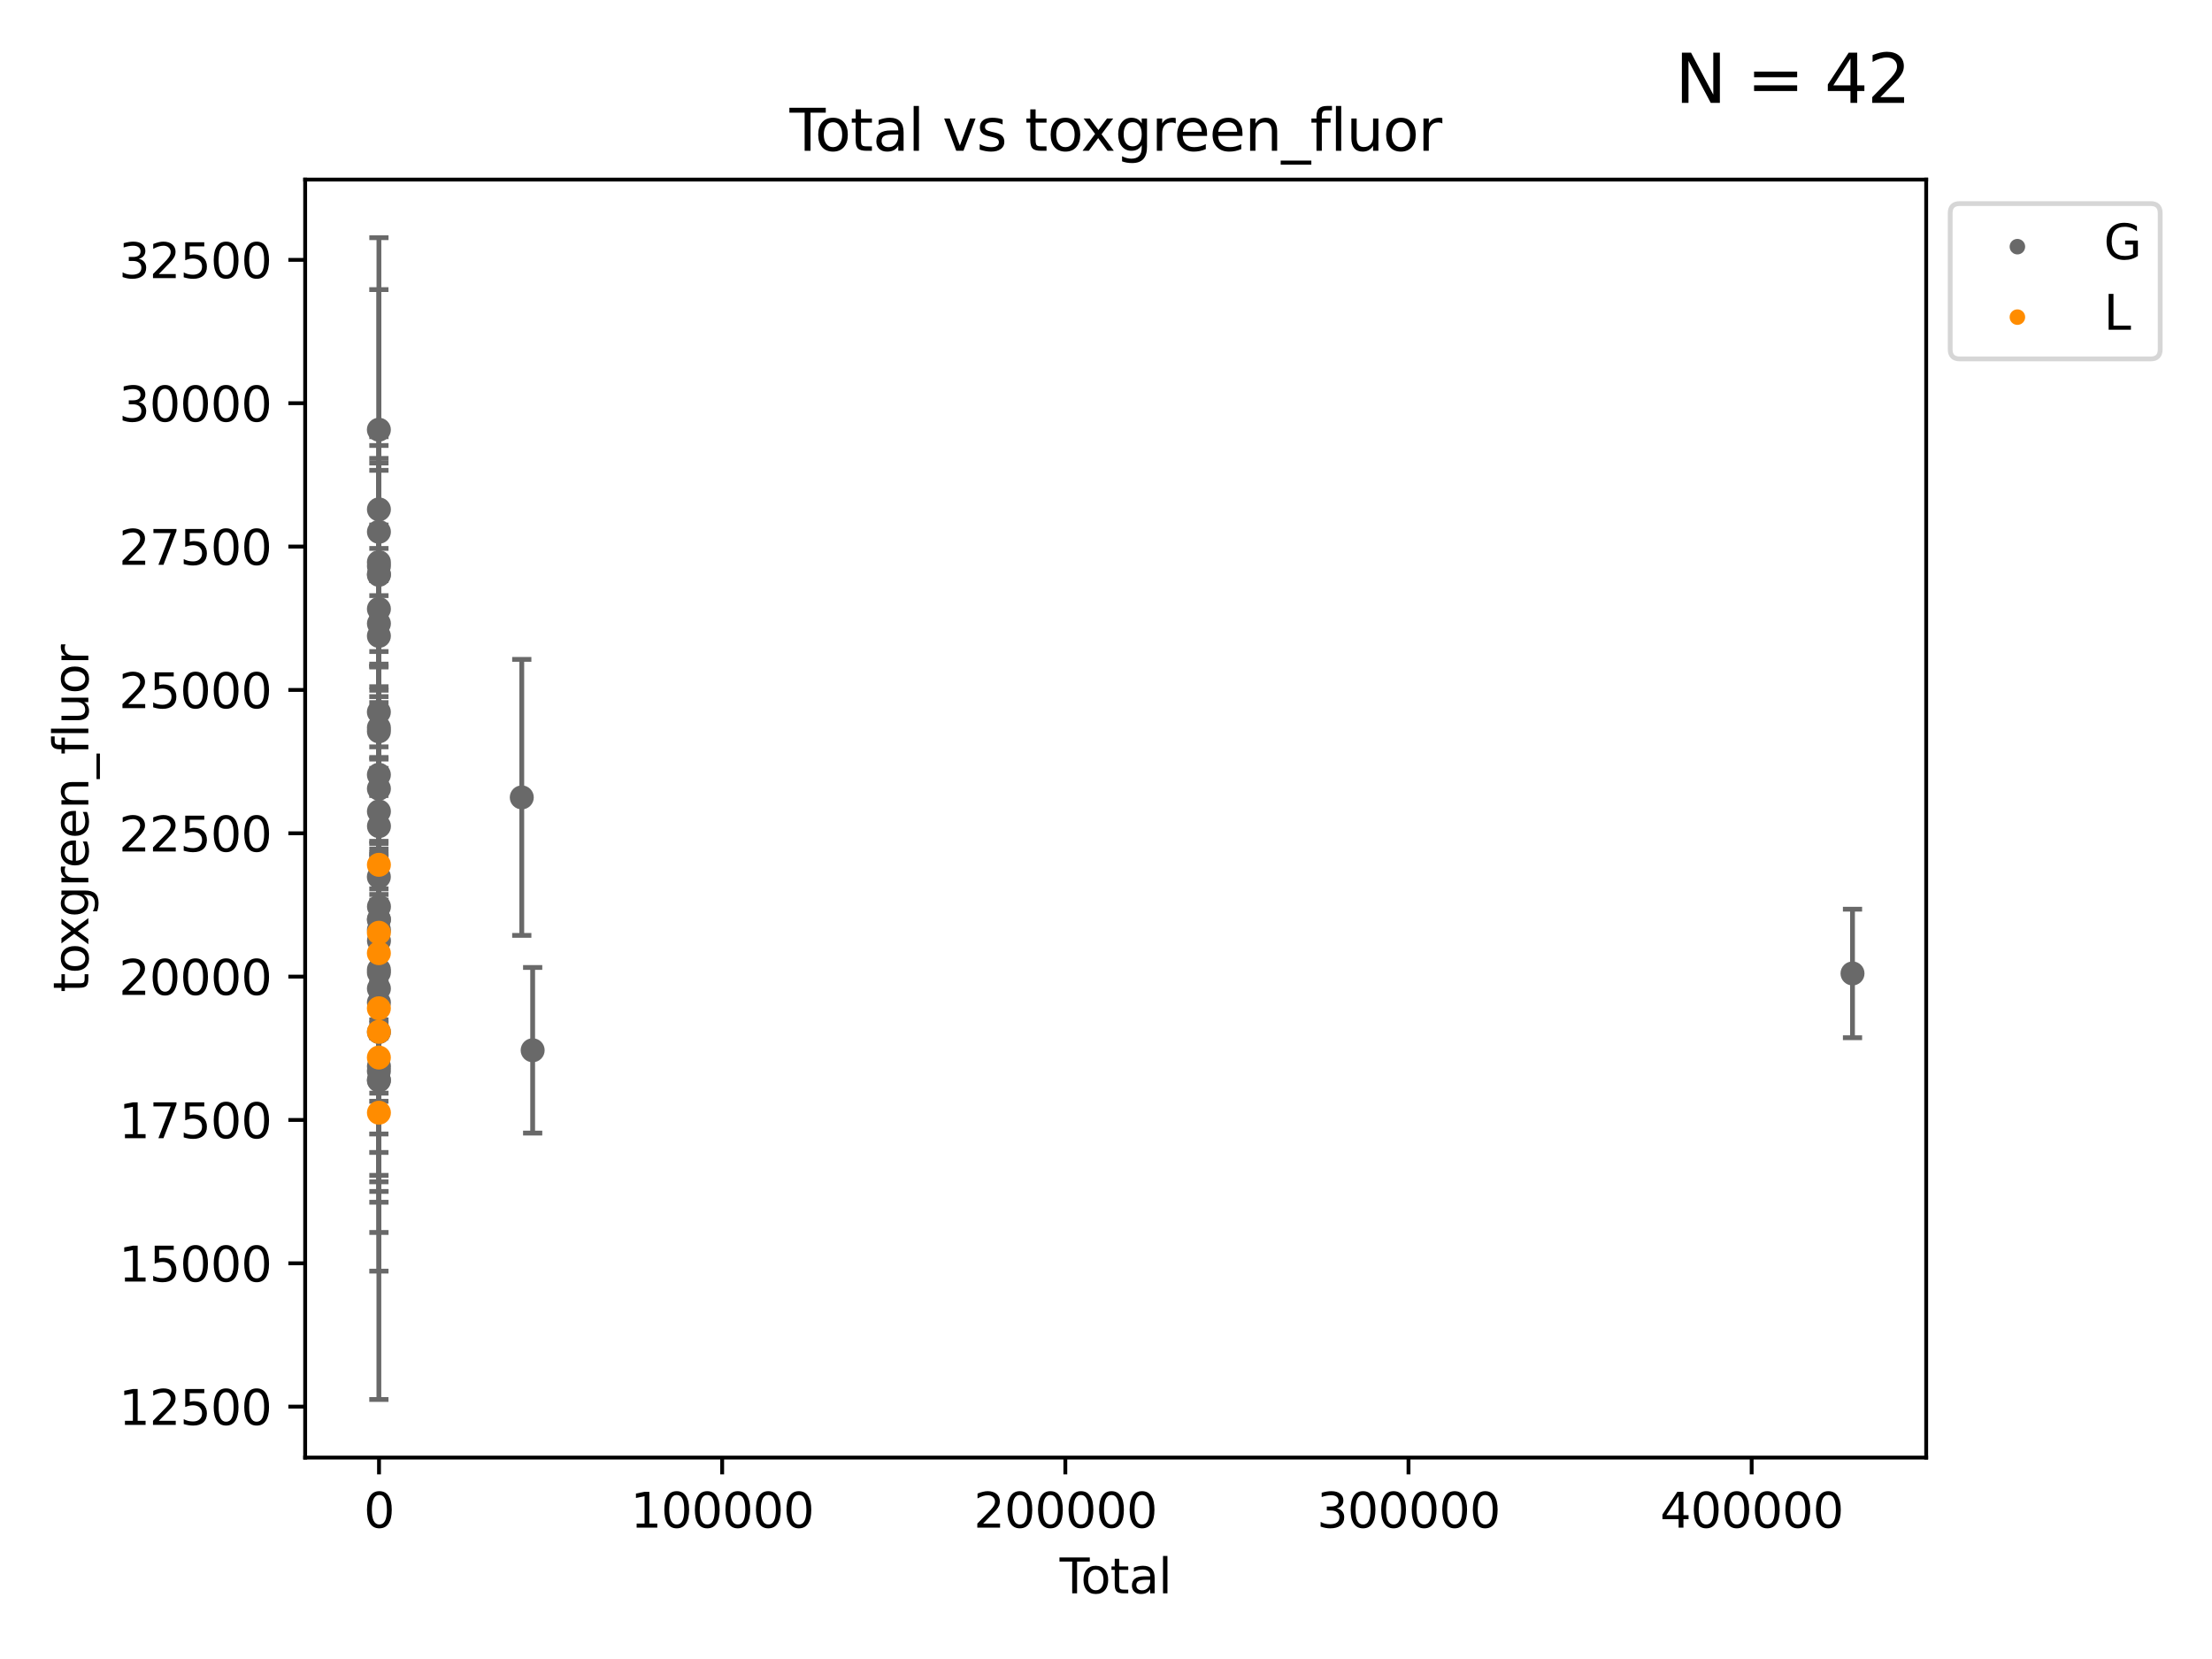 <?xml version="1.0" encoding="utf-8" standalone="no"?>
<!DOCTYPE svg PUBLIC "-//W3C//DTD SVG 1.1//EN"
  "http://www.w3.org/Graphics/SVG/1.1/DTD/svg11.dtd">
<svg xmlns:xlink="http://www.w3.org/1999/xlink" width="460.8pt" height="345.6pt" viewBox="0 0 460.8 345.6" xmlns="http://www.w3.org/2000/svg" version="1.1">
 <defs>
  <style type="text/css">*{stroke-linejoin: round; stroke-linecap: butt}</style>
 </defs>
 <g id="figure_1">
  <g id="patch_1">
   <path d="M 0 345.6 
L 460.8 345.6 
L 460.8 0 
L 0 0 
z
" style="fill: #ffffff"/>
  </g>
  <g id="axes_1">
   <g id="patch_2">
    <path d="M 63.571 303.64 
L 401.26 303.64 
L 401.26 37.411 
L 63.571 37.411 
z
" style="fill: #ffffff"/>
   </g>
   <g id="PathCollection_1">
    <defs>
     <path id="mf7515cbf03" d="M 0 1.118 
C 0.297 1.118 0.581 1 0.791 0.791 
C 1 0.581 1.118 0.297 1.118 0 
C 1.118 -0.297 1 -0.581 0.791 -0.791 
C 0.581 -1 0.297 -1.118 0 -1.118 
C -0.297 -1.118 -0.581 -1 -0.791 -0.791 
C -1 -0.581 -1.118 -0.297 -1.118 0 
C -1.118 0.297 -1 0.581 -0.791 0.791 
C -0.581 1 -0.297 1.118 0 1.118 
z
" style="stroke: #696969"/>
    </defs>
    <g clip-path="url(#pa5ea1a8444)">
     <use xlink:href="#mf7515cbf03" x="78.921" y="182.662" style="fill: #696969; stroke: #696969"/>
     <use xlink:href="#mf7515cbf03" x="78.925" y="148.326" style="fill: #696969; stroke: #696969"/>
     <use xlink:href="#mf7515cbf03" x="78.925" y="89.518" style="fill: #696969; stroke: #696969"/>
     <use xlink:href="#mf7515cbf03" x="78.926" y="223.125" style="fill: #696969; stroke: #696969"/>
     <use xlink:href="#mf7515cbf03" x="78.929" y="161.395" style="fill: #696969; stroke: #696969"/>
     <use xlink:href="#mf7515cbf03" x="78.93" y="132.476" style="fill: #696969; stroke: #696969"/>
     <use xlink:href="#mf7515cbf03" x="78.93" y="202.608" style="fill: #696969; stroke: #696969"/>
     <use xlink:href="#mf7515cbf03" x="78.931" y="224.985" style="fill: #696969; stroke: #696969"/>
     <use xlink:href="#mf7515cbf03" x="78.931" y="152.355" style="fill: #696969; stroke: #696969"/>
     <use xlink:href="#mf7515cbf03" x="78.931" y="151.591" style="fill: #696969; stroke: #696969"/>
     <use xlink:href="#mf7515cbf03" x="78.931" y="201.996" style="fill: #696969; stroke: #696969"/>
     <use xlink:href="#mf7515cbf03" x="78.932" y="119.753" style="fill: #696969; stroke: #696969"/>
     <use xlink:href="#mf7515cbf03" x="78.933" y="126.853" style="fill: #696969; stroke: #696969"/>
     <use xlink:href="#mf7515cbf03" x="78.933" y="208.839" style="fill: #696969; stroke: #696969"/>
     <use xlink:href="#mf7515cbf03" x="78.933" y="164.292" style="fill: #696969; stroke: #696969"/>
     <use xlink:href="#mf7515cbf03" x="78.933" y="117.11" style="fill: #696969; stroke: #696969"/>
     <use xlink:href="#mf7515cbf03" x="78.933" y="205.936" style="fill: #696969; stroke: #696969"/>
     <use xlink:href="#mf7515cbf03" x="78.934" y="106.113" style="fill: #696969; stroke: #696969"/>
     <use xlink:href="#mf7515cbf03" x="78.934" y="191.542" style="fill: #696969; stroke: #696969"/>
     <use xlink:href="#mf7515cbf03" x="78.935" y="193.681" style="fill: #696969; stroke: #696969"/>
     <use xlink:href="#mf7515cbf03" x="78.935" y="191.545" style="fill: #696969; stroke: #696969"/>
     <use xlink:href="#mf7515cbf03" x="78.935" y="169.033" style="fill: #696969; stroke: #696969"/>
     <use xlink:href="#mf7515cbf03" x="78.936" y="110.785" style="fill: #696969; stroke: #696969"/>
     <use xlink:href="#mf7515cbf03" x="78.936" y="117.921" style="fill: #696969; stroke: #696969"/>
     <use xlink:href="#mf7515cbf03" x="78.937" y="129.901" style="fill: #696969; stroke: #696969"/>
     <use xlink:href="#mf7515cbf03" x="78.938" y="225.073" style="fill: #696969; stroke: #696969"/>
     <use xlink:href="#mf7515cbf03" x="78.939" y="214.992" style="fill: #696969; stroke: #696969"/>
     <use xlink:href="#mf7515cbf03" x="78.939" y="222.137" style="fill: #696969; stroke: #696969"/>
     <use xlink:href="#mf7515cbf03" x="78.94" y="119.618" style="fill: #696969; stroke: #696969"/>
     <use xlink:href="#mf7515cbf03" x="78.945" y="172.104" style="fill: #696969; stroke: #696969"/>
     <use xlink:href="#mf7515cbf03" x="78.945" y="195.99" style="fill: #696969; stroke: #696969"/>
     <use xlink:href="#mf7515cbf03" x="78.946" y="188.868" style="fill: #696969; stroke: #696969"/>
     <use xlink:href="#mf7515cbf03" x="108.696" y="166.113" style="fill: #696969; stroke: #696969"/>
     <use xlink:href="#mf7515cbf03" x="110.962" y="218.79" style="fill: #696969; stroke: #696969"/>
     <use xlink:href="#mf7515cbf03" x="385.911" y="202.787" style="fill: #696969; stroke: #696969"/>
    </g>
   </g>
   <g id="PathCollection_2">
    <defs>
     <path id="m586059dc2f" d="M 0 1.118 
C 0.297 1.118 0.581 1 0.791 0.791 
C 1 0.581 1.118 0.297 1.118 0 
C 1.118 -0.297 1 -0.581 0.791 -0.791 
C 0.581 -1 0.297 -1.118 0 -1.118 
C -0.297 -1.118 -0.581 -1 -0.791 -0.791 
C -1 -0.581 -1.118 -0.297 -1.118 0 
C -1.118 0.297 -1 0.581 -0.791 0.791 
C -0.581 1 -0.297 1.118 0 1.118 
z
" style="stroke: #ff8c00"/>
    </defs>
    <g clip-path="url(#pa5ea1a8444)">
     <use xlink:href="#m586059dc2f" x="78.923" y="210.042" style="fill: #ff8c00; stroke: #ff8c00"/>
     <use xlink:href="#m586059dc2f" x="78.925" y="220.306" style="fill: #ff8c00; stroke: #ff8c00"/>
     <use xlink:href="#m586059dc2f" x="78.925" y="198.564" style="fill: #ff8c00; stroke: #ff8c00"/>
     <use xlink:href="#m586059dc2f" x="78.925" y="194.308" style="fill: #ff8c00; stroke: #ff8c00"/>
     <use xlink:href="#m586059dc2f" x="78.928" y="214.945" style="fill: #ff8c00; stroke: #ff8c00"/>
     <use xlink:href="#m586059dc2f" x="78.933" y="180.157" style="fill: #ff8c00; stroke: #ff8c00"/>
     <use xlink:href="#m586059dc2f" x="78.936" y="231.798" style="fill: #ff8c00; stroke: #ff8c00"/>
    </g>
   </g>
   <g id="matplotlib.axis_1">
    <g id="xtick_1">
     <g id="line2d_1">
      <defs>
       <path id="m859b29e02f" d="M 0 0 
L 0 3.5 
" style="stroke: #000000; stroke-width: 0.8"/>
      </defs>
      <g>
       <use xlink:href="#m859b29e02f" x="78.955" y="303.64" style="stroke: #000000; stroke-width: 0.8"/>
      </g>
     </g>
     <g id="text_1">
      <!-- 0 -->
      <g transform="translate(75.774 318.238)scale(0.1 -0.1)">
       <defs>
        <path id="DejaVuSans-30" d="M 2034 4250 
Q 1547 4250 1301 3770 
Q 1056 3291 1056 2328 
Q 1056 1369 1301 889 
Q 1547 409 2034 409 
Q 2525 409 2770 889 
Q 3016 1369 3016 2328 
Q 3016 3291 2770 3770 
Q 2525 4250 2034 4250 
z
M 2034 4750 
Q 2819 4750 3233 4129 
Q 3647 3509 3647 2328 
Q 3647 1150 3233 529 
Q 2819 -91 2034 -91 
Q 1250 -91 836 529 
Q 422 1150 422 2328 
Q 422 3509 836 4129 
Q 1250 4750 2034 4750 
z
" transform="scale(0.016)"/>
       </defs>
       <use xlink:href="#DejaVuSans-30"/>
      </g>
     </g>
    </g>
    <g id="xtick_2">
     <g id="line2d_2">
      <g>
       <use xlink:href="#m859b29e02f" x="150.442" y="303.64" style="stroke: #000000; stroke-width: 0.8"/>
      </g>
     </g>
     <g id="text_2">
      <!-- 100000 -->
      <g transform="translate(131.355 318.238)scale(0.1 -0.1)">
       <defs>
        <path id="DejaVuSans-31" d="M 794 531 
L 1825 531 
L 1825 4091 
L 703 3866 
L 703 4441 
L 1819 4666 
L 2450 4666 
L 2450 531 
L 3481 531 
L 3481 0 
L 794 0 
L 794 531 
z
" transform="scale(0.016)"/>
       </defs>
       <use xlink:href="#DejaVuSans-31"/>
       <use xlink:href="#DejaVuSans-30" x="63.623"/>
       <use xlink:href="#DejaVuSans-30" x="127.246"/>
       <use xlink:href="#DejaVuSans-30" x="190.869"/>
       <use xlink:href="#DejaVuSans-30" x="254.492"/>
       <use xlink:href="#DejaVuSans-30" x="318.115"/>
      </g>
     </g>
    </g>
    <g id="xtick_3">
     <g id="line2d_3">
      <g>
       <use xlink:href="#m859b29e02f" x="221.929" y="303.64" style="stroke: #000000; stroke-width: 0.8"/>
      </g>
     </g>
     <g id="text_3">
      <!-- 200000 -->
      <g transform="translate(202.842 318.238)scale(0.1 -0.1)">
       <defs>
        <path id="DejaVuSans-32" d="M 1228 531 
L 3431 531 
L 3431 0 
L 469 0 
L 469 531 
Q 828 903 1448 1529 
Q 2069 2156 2228 2338 
Q 2531 2678 2651 2914 
Q 2772 3150 2772 3378 
Q 2772 3750 2511 3984 
Q 2250 4219 1831 4219 
Q 1534 4219 1204 4116 
Q 875 4013 500 3803 
L 500 4441 
Q 881 4594 1212 4672 
Q 1544 4750 1819 4750 
Q 2544 4750 2975 4387 
Q 3406 4025 3406 3419 
Q 3406 3131 3298 2873 
Q 3191 2616 2906 2266 
Q 2828 2175 2409 1742 
Q 1991 1309 1228 531 
z
" transform="scale(0.016)"/>
       </defs>
       <use xlink:href="#DejaVuSans-32"/>
       <use xlink:href="#DejaVuSans-30" x="63.623"/>
       <use xlink:href="#DejaVuSans-30" x="127.246"/>
       <use xlink:href="#DejaVuSans-30" x="190.869"/>
       <use xlink:href="#DejaVuSans-30" x="254.492"/>
       <use xlink:href="#DejaVuSans-30" x="318.115"/>
      </g>
     </g>
    </g>
    <g id="xtick_4">
     <g id="line2d_4">
      <g>
       <use xlink:href="#m859b29e02f" x="293.416" y="303.64" style="stroke: #000000; stroke-width: 0.8"/>
      </g>
     </g>
     <g id="text_4">
      <!-- 300000 -->
      <g transform="translate(274.329 318.238)scale(0.1 -0.1)">
       <defs>
        <path id="DejaVuSans-33" d="M 2597 2516 
Q 3050 2419 3304 2112 
Q 3559 1806 3559 1356 
Q 3559 666 3084 287 
Q 2609 -91 1734 -91 
Q 1441 -91 1130 -33 
Q 819 25 488 141 
L 488 750 
Q 750 597 1062 519 
Q 1375 441 1716 441 
Q 2309 441 2620 675 
Q 2931 909 2931 1356 
Q 2931 1769 2642 2001 
Q 2353 2234 1838 2234 
L 1294 2234 
L 1294 2753 
L 1863 2753 
Q 2328 2753 2575 2939 
Q 2822 3125 2822 3475 
Q 2822 3834 2567 4026 
Q 2313 4219 1838 4219 
Q 1578 4219 1281 4162 
Q 984 4106 628 3988 
L 628 4550 
Q 988 4650 1302 4700 
Q 1616 4750 1894 4750 
Q 2613 4750 3031 4423 
Q 3450 4097 3450 3541 
Q 3450 3153 3228 2886 
Q 3006 2619 2597 2516 
z
" transform="scale(0.016)"/>
       </defs>
       <use xlink:href="#DejaVuSans-33"/>
       <use xlink:href="#DejaVuSans-30" x="63.623"/>
       <use xlink:href="#DejaVuSans-30" x="127.246"/>
       <use xlink:href="#DejaVuSans-30" x="190.869"/>
       <use xlink:href="#DejaVuSans-30" x="254.492"/>
       <use xlink:href="#DejaVuSans-30" x="318.115"/>
      </g>
     </g>
    </g>
    <g id="xtick_5">
     <g id="line2d_5">
      <g>
       <use xlink:href="#m859b29e02f" x="364.903" y="303.64" style="stroke: #000000; stroke-width: 0.8"/>
      </g>
     </g>
     <g id="text_5">
      <!-- 400000 -->
      <g transform="translate(345.816 318.238)scale(0.1 -0.1)">
       <defs>
        <path id="DejaVuSans-34" d="M 2419 4116 
L 825 1625 
L 2419 1625 
L 2419 4116 
z
M 2253 4666 
L 3047 4666 
L 3047 1625 
L 3713 1625 
L 3713 1100 
L 3047 1100 
L 3047 0 
L 2419 0 
L 2419 1100 
L 313 1100 
L 313 1709 
L 2253 4666 
z
" transform="scale(0.016)"/>
       </defs>
       <use xlink:href="#DejaVuSans-34"/>
       <use xlink:href="#DejaVuSans-30" x="63.623"/>
       <use xlink:href="#DejaVuSans-30" x="127.246"/>
       <use xlink:href="#DejaVuSans-30" x="190.869"/>
       <use xlink:href="#DejaVuSans-30" x="254.492"/>
       <use xlink:href="#DejaVuSans-30" x="318.115"/>
      </g>
     </g>
    </g>
    <g id="text_6">
     <!-- Total -->
     <g transform="translate(220.739 331.917)scale(0.1 -0.1)">
      <defs>
       <path id="DejaVuSans-54" d="M -19 4666 
L 3928 4666 
L 3928 4134 
L 2272 4134 
L 2272 0 
L 1638 0 
L 1638 4134 
L -19 4134 
L -19 4666 
z
" transform="scale(0.016)"/>
       <path id="DejaVuSans-6f" d="M 1959 3097 
Q 1497 3097 1228 2736 
Q 959 2375 959 1747 
Q 959 1119 1226 758 
Q 1494 397 1959 397 
Q 2419 397 2687 759 
Q 2956 1122 2956 1747 
Q 2956 2369 2687 2733 
Q 2419 3097 1959 3097 
z
M 1959 3584 
Q 2709 3584 3137 3096 
Q 3566 2609 3566 1747 
Q 3566 888 3137 398 
Q 2709 -91 1959 -91 
Q 1206 -91 779 398 
Q 353 888 353 1747 
Q 353 2609 779 3096 
Q 1206 3584 1959 3584 
z
" transform="scale(0.016)"/>
       <path id="DejaVuSans-74" d="M 1172 4494 
L 1172 3500 
L 2356 3500 
L 2356 3053 
L 1172 3053 
L 1172 1153 
Q 1172 725 1289 603 
Q 1406 481 1766 481 
L 2356 481 
L 2356 0 
L 1766 0 
Q 1100 0 847 248 
Q 594 497 594 1153 
L 594 3053 
L 172 3053 
L 172 3500 
L 594 3500 
L 594 4494 
L 1172 4494 
z
" transform="scale(0.016)"/>
       <path id="DejaVuSans-61" d="M 2194 1759 
Q 1497 1759 1228 1600 
Q 959 1441 959 1056 
Q 959 750 1161 570 
Q 1363 391 1709 391 
Q 2188 391 2477 730 
Q 2766 1069 2766 1631 
L 2766 1759 
L 2194 1759 
z
M 3341 1997 
L 3341 0 
L 2766 0 
L 2766 531 
Q 2569 213 2275 61 
Q 1981 -91 1556 -91 
Q 1019 -91 701 211 
Q 384 513 384 1019 
Q 384 1609 779 1909 
Q 1175 2209 1959 2209 
L 2766 2209 
L 2766 2266 
Q 2766 2663 2505 2880 
Q 2244 3097 1772 3097 
Q 1472 3097 1187 3025 
Q 903 2953 641 2809 
L 641 3341 
Q 956 3463 1253 3523 
Q 1550 3584 1831 3584 
Q 2591 3584 2966 3190 
Q 3341 2797 3341 1997 
z
" transform="scale(0.016)"/>
       <path id="DejaVuSans-6c" d="M 603 4863 
L 1178 4863 
L 1178 0 
L 603 0 
L 603 4863 
z
" transform="scale(0.016)"/>
      </defs>
      <use xlink:href="#DejaVuSans-54"/>
      <use xlink:href="#DejaVuSans-6f" x="44.084"/>
      <use xlink:href="#DejaVuSans-74" x="105.266"/>
      <use xlink:href="#DejaVuSans-61" x="144.475"/>
      <use xlink:href="#DejaVuSans-6c" x="205.754"/>
     </g>
    </g>
   </g>
   <g id="matplotlib.axis_2">
    <g id="ytick_1">
     <g id="line2d_6">
      <defs>
       <path id="m22af337159" d="M 0 0 
L -3.5 0 
" style="stroke: #000000; stroke-width: 0.8"/>
      </defs>
      <g>
       <use xlink:href="#m22af337159" x="63.571" y="293.03" style="stroke: #000000; stroke-width: 0.8"/>
      </g>
     </g>
     <g id="text_7">
      <!-- 12500 -->
      <g transform="translate(24.759 296.829)scale(0.1 -0.1)">
       <defs>
        <path id="DejaVuSans-35" d="M 691 4666 
L 3169 4666 
L 3169 4134 
L 1269 4134 
L 1269 2991 
Q 1406 3038 1543 3061 
Q 1681 3084 1819 3084 
Q 2600 3084 3056 2656 
Q 3513 2228 3513 1497 
Q 3513 744 3044 326 
Q 2575 -91 1722 -91 
Q 1428 -91 1123 -41 
Q 819 9 494 109 
L 494 744 
Q 775 591 1075 516 
Q 1375 441 1709 441 
Q 2250 441 2565 725 
Q 2881 1009 2881 1497 
Q 2881 1984 2565 2268 
Q 2250 2553 1709 2553 
Q 1456 2553 1204 2497 
Q 953 2441 691 2322 
L 691 4666 
z
" transform="scale(0.016)"/>
       </defs>
       <use xlink:href="#DejaVuSans-31"/>
       <use xlink:href="#DejaVuSans-32" x="63.623"/>
       <use xlink:href="#DejaVuSans-35" x="127.246"/>
       <use xlink:href="#DejaVuSans-30" x="190.869"/>
       <use xlink:href="#DejaVuSans-30" x="254.492"/>
      </g>
     </g>
    </g>
    <g id="ytick_2">
     <g id="line2d_7">
      <g>
       <use xlink:href="#m22af337159" x="63.571" y="263.168" style="stroke: #000000; stroke-width: 0.8"/>
      </g>
     </g>
     <g id="text_8">
      <!-- 15000 -->
      <g transform="translate(24.759 266.968)scale(0.1 -0.1)">
       <use xlink:href="#DejaVuSans-31"/>
       <use xlink:href="#DejaVuSans-35" x="63.623"/>
       <use xlink:href="#DejaVuSans-30" x="127.246"/>
       <use xlink:href="#DejaVuSans-30" x="190.869"/>
       <use xlink:href="#DejaVuSans-30" x="254.492"/>
      </g>
     </g>
    </g>
    <g id="ytick_3">
     <g id="line2d_8">
      <g>
       <use xlink:href="#m22af337159" x="63.571" y="233.307" style="stroke: #000000; stroke-width: 0.8"/>
      </g>
     </g>
     <g id="text_9">
      <!-- 17500 -->
      <g transform="translate(24.759 237.106)scale(0.1 -0.1)">
       <defs>
        <path id="DejaVuSans-37" d="M 525 4666 
L 3525 4666 
L 3525 4397 
L 1831 0 
L 1172 0 
L 2766 4134 
L 525 4134 
L 525 4666 
z
" transform="scale(0.016)"/>
       </defs>
       <use xlink:href="#DejaVuSans-31"/>
       <use xlink:href="#DejaVuSans-37" x="63.623"/>
       <use xlink:href="#DejaVuSans-35" x="127.246"/>
       <use xlink:href="#DejaVuSans-30" x="190.869"/>
       <use xlink:href="#DejaVuSans-30" x="254.492"/>
      </g>
     </g>
    </g>
    <g id="ytick_4">
     <g id="line2d_9">
      <g>
       <use xlink:href="#m22af337159" x="63.571" y="203.445" style="stroke: #000000; stroke-width: 0.8"/>
      </g>
     </g>
     <g id="text_10">
      <!-- 20000 -->
      <g transform="translate(24.759 207.245)scale(0.1 -0.1)">
       <use xlink:href="#DejaVuSans-32"/>
       <use xlink:href="#DejaVuSans-30" x="63.623"/>
       <use xlink:href="#DejaVuSans-30" x="127.246"/>
       <use xlink:href="#DejaVuSans-30" x="190.869"/>
       <use xlink:href="#DejaVuSans-30" x="254.492"/>
      </g>
     </g>
    </g>
    <g id="ytick_5">
     <g id="line2d_10">
      <g>
       <use xlink:href="#m22af337159" x="63.571" y="173.584" style="stroke: #000000; stroke-width: 0.8"/>
      </g>
     </g>
     <g id="text_11">
      <!-- 22500 -->
      <g transform="translate(24.759 177.383)scale(0.1 -0.1)">
       <use xlink:href="#DejaVuSans-32"/>
       <use xlink:href="#DejaVuSans-32" x="63.623"/>
       <use xlink:href="#DejaVuSans-35" x="127.246"/>
       <use xlink:href="#DejaVuSans-30" x="190.869"/>
       <use xlink:href="#DejaVuSans-30" x="254.492"/>
      </g>
     </g>
    </g>
    <g id="ytick_6">
     <g id="line2d_11">
      <g>
       <use xlink:href="#m22af337159" x="63.571" y="143.722" style="stroke: #000000; stroke-width: 0.8"/>
      </g>
     </g>
     <g id="text_12">
      <!-- 25000 -->
      <g transform="translate(24.759 147.521)scale(0.1 -0.1)">
       <use xlink:href="#DejaVuSans-32"/>
       <use xlink:href="#DejaVuSans-35" x="63.623"/>
       <use xlink:href="#DejaVuSans-30" x="127.246"/>
       <use xlink:href="#DejaVuSans-30" x="190.869"/>
       <use xlink:href="#DejaVuSans-30" x="254.492"/>
      </g>
     </g>
    </g>
    <g id="ytick_7">
     <g id="line2d_12">
      <g>
       <use xlink:href="#m22af337159" x="63.571" y="113.861" style="stroke: #000000; stroke-width: 0.8"/>
      </g>
     </g>
     <g id="text_13">
      <!-- 27500 -->
      <g transform="translate(24.759 117.66)scale(0.1 -0.1)">
       <use xlink:href="#DejaVuSans-32"/>
       <use xlink:href="#DejaVuSans-37" x="63.623"/>
       <use xlink:href="#DejaVuSans-35" x="127.246"/>
       <use xlink:href="#DejaVuSans-30" x="190.869"/>
       <use xlink:href="#DejaVuSans-30" x="254.492"/>
      </g>
     </g>
    </g>
    <g id="ytick_8">
     <g id="line2d_13">
      <g>
       <use xlink:href="#m22af337159" x="63.571" y="83.999" style="stroke: #000000; stroke-width: 0.8"/>
      </g>
     </g>
     <g id="text_14">
      <!-- 30000 -->
      <g transform="translate(24.759 87.798)scale(0.1 -0.1)">
       <use xlink:href="#DejaVuSans-33"/>
       <use xlink:href="#DejaVuSans-30" x="63.623"/>
       <use xlink:href="#DejaVuSans-30" x="127.246"/>
       <use xlink:href="#DejaVuSans-30" x="190.869"/>
       <use xlink:href="#DejaVuSans-30" x="254.492"/>
      </g>
     </g>
    </g>
    <g id="ytick_9">
     <g id="line2d_14">
      <g>
       <use xlink:href="#m22af337159" x="63.571" y="54.137" style="stroke: #000000; stroke-width: 0.8"/>
      </g>
     </g>
     <g id="text_15">
      <!-- 32500 -->
      <g transform="translate(24.759 57.937)scale(0.1 -0.1)">
       <use xlink:href="#DejaVuSans-33"/>
       <use xlink:href="#DejaVuSans-32" x="63.623"/>
       <use xlink:href="#DejaVuSans-35" x="127.246"/>
       <use xlink:href="#DejaVuSans-30" x="190.869"/>
       <use xlink:href="#DejaVuSans-30" x="254.492"/>
      </g>
     </g>
    </g>
    <g id="text_16">
     <!-- toxgreen_fluor -->
     <g transform="translate(18.401 206.72)rotate(-90)scale(0.1 -0.1)">
      <defs>
       <path id="DejaVuSans-78" d="M 3513 3500 
L 2247 1797 
L 3578 0 
L 2900 0 
L 1881 1375 
L 863 0 
L 184 0 
L 1544 1831 
L 300 3500 
L 978 3500 
L 1906 2253 
L 2834 3500 
L 3513 3500 
z
" transform="scale(0.016)"/>
       <path id="DejaVuSans-67" d="M 2906 1791 
Q 2906 2416 2648 2759 
Q 2391 3103 1925 3103 
Q 1463 3103 1205 2759 
Q 947 2416 947 1791 
Q 947 1169 1205 825 
Q 1463 481 1925 481 
Q 2391 481 2648 825 
Q 2906 1169 2906 1791 
z
M 3481 434 
Q 3481 -459 3084 -895 
Q 2688 -1331 1869 -1331 
Q 1566 -1331 1297 -1286 
Q 1028 -1241 775 -1147 
L 775 -588 
Q 1028 -725 1275 -790 
Q 1522 -856 1778 -856 
Q 2344 -856 2625 -561 
Q 2906 -266 2906 331 
L 2906 616 
Q 2728 306 2450 153 
Q 2172 0 1784 0 
Q 1141 0 747 490 
Q 353 981 353 1791 
Q 353 2603 747 3093 
Q 1141 3584 1784 3584 
Q 2172 3584 2450 3431 
Q 2728 3278 2906 2969 
L 2906 3500 
L 3481 3500 
L 3481 434 
z
" transform="scale(0.016)"/>
       <path id="DejaVuSans-72" d="M 2631 2963 
Q 2534 3019 2420 3045 
Q 2306 3072 2169 3072 
Q 1681 3072 1420 2755 
Q 1159 2438 1159 1844 
L 1159 0 
L 581 0 
L 581 3500 
L 1159 3500 
L 1159 2956 
Q 1341 3275 1631 3429 
Q 1922 3584 2338 3584 
Q 2397 3584 2469 3576 
Q 2541 3569 2628 3553 
L 2631 2963 
z
" transform="scale(0.016)"/>
       <path id="DejaVuSans-65" d="M 3597 1894 
L 3597 1613 
L 953 1613 
Q 991 1019 1311 708 
Q 1631 397 2203 397 
Q 2534 397 2845 478 
Q 3156 559 3463 722 
L 3463 178 
Q 3153 47 2828 -22 
Q 2503 -91 2169 -91 
Q 1331 -91 842 396 
Q 353 884 353 1716 
Q 353 2575 817 3079 
Q 1281 3584 2069 3584 
Q 2775 3584 3186 3129 
Q 3597 2675 3597 1894 
z
M 3022 2063 
Q 3016 2534 2758 2815 
Q 2500 3097 2075 3097 
Q 1594 3097 1305 2825 
Q 1016 2553 972 2059 
L 3022 2063 
z
" transform="scale(0.016)"/>
       <path id="DejaVuSans-6e" d="M 3513 2113 
L 3513 0 
L 2938 0 
L 2938 2094 
Q 2938 2591 2744 2837 
Q 2550 3084 2163 3084 
Q 1697 3084 1428 2787 
Q 1159 2491 1159 1978 
L 1159 0 
L 581 0 
L 581 3500 
L 1159 3500 
L 1159 2956 
Q 1366 3272 1645 3428 
Q 1925 3584 2291 3584 
Q 2894 3584 3203 3211 
Q 3513 2838 3513 2113 
z
" transform="scale(0.016)"/>
       <path id="DejaVuSans-5f" d="M 3263 -1063 
L 3263 -1509 
L -63 -1509 
L -63 -1063 
L 3263 -1063 
z
" transform="scale(0.016)"/>
       <path id="DejaVuSans-66" d="M 2375 4863 
L 2375 4384 
L 1825 4384 
Q 1516 4384 1395 4259 
Q 1275 4134 1275 3809 
L 1275 3500 
L 2222 3500 
L 2222 3053 
L 1275 3053 
L 1275 0 
L 697 0 
L 697 3053 
L 147 3053 
L 147 3500 
L 697 3500 
L 697 3744 
Q 697 4328 969 4595 
Q 1241 4863 1831 4863 
L 2375 4863 
z
" transform="scale(0.016)"/>
       <path id="DejaVuSans-75" d="M 544 1381 
L 544 3500 
L 1119 3500 
L 1119 1403 
Q 1119 906 1312 657 
Q 1506 409 1894 409 
Q 2359 409 2629 706 
Q 2900 1003 2900 1516 
L 2900 3500 
L 3475 3500 
L 3475 0 
L 2900 0 
L 2900 538 
Q 2691 219 2414 64 
Q 2138 -91 1772 -91 
Q 1169 -91 856 284 
Q 544 659 544 1381 
z
M 1991 3584 
L 1991 3584 
z
" transform="scale(0.016)"/>
      </defs>
      <use xlink:href="#DejaVuSans-74"/>
      <use xlink:href="#DejaVuSans-6f" x="39.209"/>
      <use xlink:href="#DejaVuSans-78" x="97.266"/>
      <use xlink:href="#DejaVuSans-67" x="156.445"/>
      <use xlink:href="#DejaVuSans-72" x="219.922"/>
      <use xlink:href="#DejaVuSans-65" x="258.785"/>
      <use xlink:href="#DejaVuSans-65" x="320.309"/>
      <use xlink:href="#DejaVuSans-6e" x="381.832"/>
      <use xlink:href="#DejaVuSans-5f" x="445.211"/>
      <use xlink:href="#DejaVuSans-66" x="495.211"/>
      <use xlink:href="#DejaVuSans-6c" x="530.416"/>
      <use xlink:href="#DejaVuSans-75" x="558.199"/>
      <use xlink:href="#DejaVuSans-6f" x="621.578"/>
      <use xlink:href="#DejaVuSans-72" x="682.76"/>
     </g>
    </g>
   </g>
   <g id="LineCollection_1">
    <path d="M 78.921 236.231 
L 78.921 129.094 
" clip-path="url(#pa5ea1a8444)" style="fill: none; stroke: #696969"/>
    <path d="M 78.925 175.695 
L 78.925 120.957 
" clip-path="url(#pa5ea1a8444)" style="fill: none; stroke: #696969"/>
    <path d="M 78.925 118.705 
L 78.925 60.331 
" clip-path="url(#pa5ea1a8444)" style="fill: none; stroke: #696969"/>
    <path d="M 78.926 240.08 
L 78.926 206.17 
" clip-path="url(#pa5ea1a8444)" style="fill: none; stroke: #696969"/>
    <path d="M 78.929 177.677 
L 78.929 145.112 
" clip-path="url(#pa5ea1a8444)" style="fill: none; stroke: #696969"/>
    <path d="M 78.93 155.583 
L 78.93 109.368 
" clip-path="url(#pa5ea1a8444)" style="fill: none; stroke: #696969"/>
    <path d="M 78.93 212.467 
L 78.93 192.748 
" clip-path="url(#pa5ea1a8444)" style="fill: none; stroke: #696969"/>
    <path d="M 78.931 264.803 
L 78.931 185.167 
" clip-path="url(#pa5ea1a8444)" style="fill: none; stroke: #696969"/>
    <path d="M 78.931 175.259 
L 78.931 129.452 
" clip-path="url(#pa5ea1a8444)" style="fill: none; stroke: #696969"/>
    <path d="M 78.931 164.236 
L 78.931 138.947 
" clip-path="url(#pa5ea1a8444)" style="fill: none; stroke: #696969"/>
    <path d="M 78.931 246.194 
L 78.931 157.798 
" clip-path="url(#pa5ea1a8444)" style="fill: none; stroke: #696969"/>
    <path d="M 78.932 143.049 
L 78.932 96.456 
" clip-path="url(#pa5ea1a8444)" style="fill: none; stroke: #696969"/>
    <path d="M 78.933 162.731 
L 78.933 90.974 
" clip-path="url(#pa5ea1a8444)" style="fill: none; stroke: #696969"/>
    <path d="M 78.933 225.114 
L 78.933 192.564 
" clip-path="url(#pa5ea1a8444)" style="fill: none; stroke: #696969"/>
    <path d="M 78.933 182.228 
L 78.933 146.356 
" clip-path="url(#pa5ea1a8444)" style="fill: none; stroke: #696969"/>
    <path d="M 78.933 138.729 
L 78.933 95.492 
" clip-path="url(#pa5ea1a8444)" style="fill: none; stroke: #696969"/>
    <path d="M 78.933 206.752 
L 78.933 205.121 
" clip-path="url(#pa5ea1a8444)" style="fill: none; stroke: #696969"/>
    <path d="M 78.934 114.247 
L 78.934 97.979 
" clip-path="url(#pa5ea1a8444)" style="fill: none; stroke: #696969"/>
    <path d="M 78.934 204.574 
L 78.934 178.51 
" clip-path="url(#pa5ea1a8444)" style="fill: none; stroke: #696969"/>
    <path d="M 78.935 210.509 
L 78.935 176.853 
" clip-path="url(#pa5ea1a8444)" style="fill: none; stroke: #696969"/>
    <path d="M 78.935 214.701 
L 78.935 168.389 
" clip-path="url(#pa5ea1a8444)" style="fill: none; stroke: #696969"/>
    <path d="M 78.935 177.995 
L 78.935 160.07 
" clip-path="url(#pa5ea1a8444)" style="fill: none; stroke: #696969"/>
    <path d="M 78.936 128.765 
L 78.936 92.805 
" clip-path="url(#pa5ea1a8444)" style="fill: none; stroke: #696969"/>
    <path d="M 78.936 186.33 
L 78.936 49.513 
" clip-path="url(#pa5ea1a8444)" style="fill: none; stroke: #696969"/>
    <path d="M 78.937 135.726 
L 78.937 124.075 
" clip-path="url(#pa5ea1a8444)" style="fill: none; stroke: #696969"/>
    <path d="M 78.938 244.851 
L 78.938 205.295 
" clip-path="url(#pa5ea1a8444)" style="fill: none; stroke: #696969"/>
    <path d="M 78.939 227.72 
L 78.939 202.264 
" clip-path="url(#pa5ea1a8444)" style="fill: none; stroke: #696969"/>
    <path d="M 78.939 256.746 
L 78.939 187.527 
" clip-path="url(#pa5ea1a8444)" style="fill: none; stroke: #696969"/>
    <path d="M 78.94 132.698 
L 78.94 106.538 
" clip-path="url(#pa5ea1a8444)" style="fill: none; stroke: #696969"/>
    <path d="M 78.945 183.137 
L 78.945 161.072 
" clip-path="url(#pa5ea1a8444)" style="fill: none; stroke: #696969"/>
    <path d="M 78.945 248.196 
L 78.945 143.785 
" clip-path="url(#pa5ea1a8444)" style="fill: none; stroke: #696969"/>
    <path d="M 78.946 204.762 
L 78.946 172.974 
" clip-path="url(#pa5ea1a8444)" style="fill: none; stroke: #696969"/>
    <path d="M 108.696 194.861 
L 108.696 137.365 
" clip-path="url(#pa5ea1a8444)" style="fill: none; stroke: #696969"/>
    <path d="M 110.962 236.042 
L 110.962 201.538 
" clip-path="url(#pa5ea1a8444)" style="fill: none; stroke: #696969"/>
    <path d="M 385.911 216.175 
L 385.911 189.398 
" clip-path="url(#pa5ea1a8444)" style="fill: none; stroke: #696969"/>
   </g>
   <g id="line2d_15">
    <defs>
     <path id="m75dc0939bf" d="M 2 0 
L -2 -0 
" style="stroke: #696969"/>
    </defs>
    <g clip-path="url(#pa5ea1a8444)">
     <use xlink:href="#m75dc0939bf" x="78.921" y="236.231" style="fill: #696969; stroke: #696969"/>
     <use xlink:href="#m75dc0939bf" x="78.925" y="175.695" style="fill: #696969; stroke: #696969"/>
     <use xlink:href="#m75dc0939bf" x="78.925" y="118.705" style="fill: #696969; stroke: #696969"/>
     <use xlink:href="#m75dc0939bf" x="78.926" y="240.08" style="fill: #696969; stroke: #696969"/>
     <use xlink:href="#m75dc0939bf" x="78.929" y="177.677" style="fill: #696969; stroke: #696969"/>
     <use xlink:href="#m75dc0939bf" x="78.93" y="155.583" style="fill: #696969; stroke: #696969"/>
     <use xlink:href="#m75dc0939bf" x="78.93" y="212.467" style="fill: #696969; stroke: #696969"/>
     <use xlink:href="#m75dc0939bf" x="78.931" y="264.803" style="fill: #696969; stroke: #696969"/>
     <use xlink:href="#m75dc0939bf" x="78.931" y="175.259" style="fill: #696969; stroke: #696969"/>
     <use xlink:href="#m75dc0939bf" x="78.931" y="164.236" style="fill: #696969; stroke: #696969"/>
     <use xlink:href="#m75dc0939bf" x="78.931" y="246.194" style="fill: #696969; stroke: #696969"/>
     <use xlink:href="#m75dc0939bf" x="78.932" y="143.049" style="fill: #696969; stroke: #696969"/>
     <use xlink:href="#m75dc0939bf" x="78.933" y="162.731" style="fill: #696969; stroke: #696969"/>
     <use xlink:href="#m75dc0939bf" x="78.933" y="225.114" style="fill: #696969; stroke: #696969"/>
     <use xlink:href="#m75dc0939bf" x="78.933" y="182.228" style="fill: #696969; stroke: #696969"/>
     <use xlink:href="#m75dc0939bf" x="78.933" y="138.729" style="fill: #696969; stroke: #696969"/>
     <use xlink:href="#m75dc0939bf" x="78.933" y="206.752" style="fill: #696969; stroke: #696969"/>
     <use xlink:href="#m75dc0939bf" x="78.934" y="114.247" style="fill: #696969; stroke: #696969"/>
     <use xlink:href="#m75dc0939bf" x="78.934" y="204.574" style="fill: #696969; stroke: #696969"/>
     <use xlink:href="#m75dc0939bf" x="78.935" y="210.509" style="fill: #696969; stroke: #696969"/>
     <use xlink:href="#m75dc0939bf" x="78.935" y="214.701" style="fill: #696969; stroke: #696969"/>
     <use xlink:href="#m75dc0939bf" x="78.935" y="177.995" style="fill: #696969; stroke: #696969"/>
     <use xlink:href="#m75dc0939bf" x="78.936" y="128.765" style="fill: #696969; stroke: #696969"/>
     <use xlink:href="#m75dc0939bf" x="78.936" y="186.33" style="fill: #696969; stroke: #696969"/>
     <use xlink:href="#m75dc0939bf" x="78.937" y="135.726" style="fill: #696969; stroke: #696969"/>
     <use xlink:href="#m75dc0939bf" x="78.938" y="244.851" style="fill: #696969; stroke: #696969"/>
     <use xlink:href="#m75dc0939bf" x="78.939" y="227.72" style="fill: #696969; stroke: #696969"/>
     <use xlink:href="#m75dc0939bf" x="78.939" y="256.746" style="fill: #696969; stroke: #696969"/>
     <use xlink:href="#m75dc0939bf" x="78.94" y="132.698" style="fill: #696969; stroke: #696969"/>
     <use xlink:href="#m75dc0939bf" x="78.945" y="183.137" style="fill: #696969; stroke: #696969"/>
     <use xlink:href="#m75dc0939bf" x="78.945" y="248.196" style="fill: #696969; stroke: #696969"/>
     <use xlink:href="#m75dc0939bf" x="78.946" y="204.762" style="fill: #696969; stroke: #696969"/>
     <use xlink:href="#m75dc0939bf" x="108.696" y="194.861" style="fill: #696969; stroke: #696969"/>
     <use xlink:href="#m75dc0939bf" x="110.962" y="236.042" style="fill: #696969; stroke: #696969"/>
     <use xlink:href="#m75dc0939bf" x="385.911" y="216.175" style="fill: #696969; stroke: #696969"/>
    </g>
   </g>
   <g id="line2d_16">
    <g clip-path="url(#pa5ea1a8444)">
     <use xlink:href="#m75dc0939bf" x="78.921" y="129.094" style="fill: #696969; stroke: #696969"/>
     <use xlink:href="#m75dc0939bf" x="78.925" y="120.957" style="fill: #696969; stroke: #696969"/>
     <use xlink:href="#m75dc0939bf" x="78.925" y="60.331" style="fill: #696969; stroke: #696969"/>
     <use xlink:href="#m75dc0939bf" x="78.926" y="206.17" style="fill: #696969; stroke: #696969"/>
     <use xlink:href="#m75dc0939bf" x="78.929" y="145.112" style="fill: #696969; stroke: #696969"/>
     <use xlink:href="#m75dc0939bf" x="78.93" y="109.368" style="fill: #696969; stroke: #696969"/>
     <use xlink:href="#m75dc0939bf" x="78.93" y="192.748" style="fill: #696969; stroke: #696969"/>
     <use xlink:href="#m75dc0939bf" x="78.931" y="185.167" style="fill: #696969; stroke: #696969"/>
     <use xlink:href="#m75dc0939bf" x="78.931" y="129.452" style="fill: #696969; stroke: #696969"/>
     <use xlink:href="#m75dc0939bf" x="78.931" y="138.947" style="fill: #696969; stroke: #696969"/>
     <use xlink:href="#m75dc0939bf" x="78.931" y="157.798" style="fill: #696969; stroke: #696969"/>
     <use xlink:href="#m75dc0939bf" x="78.932" y="96.456" style="fill: #696969; stroke: #696969"/>
     <use xlink:href="#m75dc0939bf" x="78.933" y="90.974" style="fill: #696969; stroke: #696969"/>
     <use xlink:href="#m75dc0939bf" x="78.933" y="192.564" style="fill: #696969; stroke: #696969"/>
     <use xlink:href="#m75dc0939bf" x="78.933" y="146.356" style="fill: #696969; stroke: #696969"/>
     <use xlink:href="#m75dc0939bf" x="78.933" y="95.492" style="fill: #696969; stroke: #696969"/>
     <use xlink:href="#m75dc0939bf" x="78.933" y="205.121" style="fill: #696969; stroke: #696969"/>
     <use xlink:href="#m75dc0939bf" x="78.934" y="97.979" style="fill: #696969; stroke: #696969"/>
     <use xlink:href="#m75dc0939bf" x="78.934" y="178.51" style="fill: #696969; stroke: #696969"/>
     <use xlink:href="#m75dc0939bf" x="78.935" y="176.853" style="fill: #696969; stroke: #696969"/>
     <use xlink:href="#m75dc0939bf" x="78.935" y="168.389" style="fill: #696969; stroke: #696969"/>
     <use xlink:href="#m75dc0939bf" x="78.935" y="160.07" style="fill: #696969; stroke: #696969"/>
     <use xlink:href="#m75dc0939bf" x="78.936" y="92.805" style="fill: #696969; stroke: #696969"/>
     <use xlink:href="#m75dc0939bf" x="78.936" y="49.513" style="fill: #696969; stroke: #696969"/>
     <use xlink:href="#m75dc0939bf" x="78.937" y="124.075" style="fill: #696969; stroke: #696969"/>
     <use xlink:href="#m75dc0939bf" x="78.938" y="205.295" style="fill: #696969; stroke: #696969"/>
     <use xlink:href="#m75dc0939bf" x="78.939" y="202.264" style="fill: #696969; stroke: #696969"/>
     <use xlink:href="#m75dc0939bf" x="78.939" y="187.527" style="fill: #696969; stroke: #696969"/>
     <use xlink:href="#m75dc0939bf" x="78.94" y="106.538" style="fill: #696969; stroke: #696969"/>
     <use xlink:href="#m75dc0939bf" x="78.945" y="161.072" style="fill: #696969; stroke: #696969"/>
     <use xlink:href="#m75dc0939bf" x="78.945" y="143.785" style="fill: #696969; stroke: #696969"/>
     <use xlink:href="#m75dc0939bf" x="78.946" y="172.974" style="fill: #696969; stroke: #696969"/>
     <use xlink:href="#m75dc0939bf" x="108.696" y="137.365" style="fill: #696969; stroke: #696969"/>
     <use xlink:href="#m75dc0939bf" x="110.962" y="201.538" style="fill: #696969; stroke: #696969"/>
     <use xlink:href="#m75dc0939bf" x="385.911" y="189.398" style="fill: #696969; stroke: #696969"/>
    </g>
   </g>
   <g id="LineCollection_2">
    <path d="M 78.923 229.418 
L 78.923 190.666 
" clip-path="url(#pa5ea1a8444)" style="fill: none; stroke: #696969"/>
    <path d="M 78.925 231.946 
L 78.925 208.666 
" clip-path="url(#pa5ea1a8444)" style="fill: none; stroke: #696969"/>
    <path d="M 78.925 216.183 
L 78.925 180.946 
" clip-path="url(#pa5ea1a8444)" style="fill: none; stroke: #696969"/>
    <path d="M 78.925 222.893 
L 78.925 165.723 
" clip-path="url(#pa5ea1a8444)" style="fill: none; stroke: #696969"/>
    <path d="M 78.928 291.539 
L 78.928 138.351 
" clip-path="url(#pa5ea1a8444)" style="fill: none; stroke: #696969"/>
    <path d="M 78.933 202.188 
L 78.933 158.127 
" clip-path="url(#pa5ea1a8444)" style="fill: none; stroke: #696969"/>
    <path d="M 78.936 250.451 
L 78.936 213.146 
" clip-path="url(#pa5ea1a8444)" style="fill: none; stroke: #696969"/>
   </g>
   <g id="line2d_17">
    <g clip-path="url(#pa5ea1a8444)">
     <use xlink:href="#m75dc0939bf" x="78.923" y="229.418" style="fill: #696969; stroke: #696969"/>
     <use xlink:href="#m75dc0939bf" x="78.925" y="231.946" style="fill: #696969; stroke: #696969"/>
     <use xlink:href="#m75dc0939bf" x="78.925" y="216.183" style="fill: #696969; stroke: #696969"/>
     <use xlink:href="#m75dc0939bf" x="78.925" y="222.893" style="fill: #696969; stroke: #696969"/>
     <use xlink:href="#m75dc0939bf" x="78.928" y="291.539" style="fill: #696969; stroke: #696969"/>
     <use xlink:href="#m75dc0939bf" x="78.933" y="202.188" style="fill: #696969; stroke: #696969"/>
     <use xlink:href="#m75dc0939bf" x="78.936" y="250.451" style="fill: #696969; stroke: #696969"/>
    </g>
   </g>
   <g id="line2d_18">
    <g clip-path="url(#pa5ea1a8444)">
     <use xlink:href="#m75dc0939bf" x="78.923" y="190.666" style="fill: #696969; stroke: #696969"/>
     <use xlink:href="#m75dc0939bf" x="78.925" y="208.666" style="fill: #696969; stroke: #696969"/>
     <use xlink:href="#m75dc0939bf" x="78.925" y="180.946" style="fill: #696969; stroke: #696969"/>
     <use xlink:href="#m75dc0939bf" x="78.925" y="165.723" style="fill: #696969; stroke: #696969"/>
     <use xlink:href="#m75dc0939bf" x="78.928" y="138.351" style="fill: #696969; stroke: #696969"/>
     <use xlink:href="#m75dc0939bf" x="78.933" y="158.127" style="fill: #696969; stroke: #696969"/>
     <use xlink:href="#m75dc0939bf" x="78.936" y="213.146" style="fill: #696969; stroke: #696969"/>
    </g>
   </g>
   <g id="line2d_19">
    <defs>
     <path id="m64e3f57568" d="M 0 2 
C 0.53 2 1.039 1.789 1.414 1.414 
C 1.789 1.039 2 0.53 2 0 
C 2 -0.53 1.789 -1.039 1.414 -1.414 
C 1.039 -1.789 0.53 -2 0 -2 
C -0.53 -2 -1.039 -1.789 -1.414 -1.414 
C -1.789 -1.039 -2 -0.53 -2 0 
C -2 0.53 -1.789 1.039 -1.414 1.414 
C -1.039 1.789 -0.53 2 0 2 
z
" style="stroke: #696969"/>
    </defs>
    <g clip-path="url(#pa5ea1a8444)">
     <use xlink:href="#m64e3f57568" x="78.921" y="182.662" style="fill: #696969; stroke: #696969"/>
     <use xlink:href="#m64e3f57568" x="78.925" y="148.326" style="fill: #696969; stroke: #696969"/>
     <use xlink:href="#m64e3f57568" x="78.925" y="89.518" style="fill: #696969; stroke: #696969"/>
     <use xlink:href="#m64e3f57568" x="78.926" y="223.125" style="fill: #696969; stroke: #696969"/>
     <use xlink:href="#m64e3f57568" x="78.929" y="161.395" style="fill: #696969; stroke: #696969"/>
     <use xlink:href="#m64e3f57568" x="78.93" y="132.476" style="fill: #696969; stroke: #696969"/>
     <use xlink:href="#m64e3f57568" x="78.93" y="202.608" style="fill: #696969; stroke: #696969"/>
     <use xlink:href="#m64e3f57568" x="78.931" y="224.985" style="fill: #696969; stroke: #696969"/>
     <use xlink:href="#m64e3f57568" x="78.931" y="152.355" style="fill: #696969; stroke: #696969"/>
     <use xlink:href="#m64e3f57568" x="78.931" y="151.591" style="fill: #696969; stroke: #696969"/>
     <use xlink:href="#m64e3f57568" x="78.931" y="201.996" style="fill: #696969; stroke: #696969"/>
     <use xlink:href="#m64e3f57568" x="78.932" y="119.753" style="fill: #696969; stroke: #696969"/>
     <use xlink:href="#m64e3f57568" x="78.933" y="126.853" style="fill: #696969; stroke: #696969"/>
     <use xlink:href="#m64e3f57568" x="78.933" y="208.839" style="fill: #696969; stroke: #696969"/>
     <use xlink:href="#m64e3f57568" x="78.933" y="164.292" style="fill: #696969; stroke: #696969"/>
     <use xlink:href="#m64e3f57568" x="78.933" y="117.11" style="fill: #696969; stroke: #696969"/>
     <use xlink:href="#m64e3f57568" x="78.933" y="205.936" style="fill: #696969; stroke: #696969"/>
     <use xlink:href="#m64e3f57568" x="78.934" y="106.113" style="fill: #696969; stroke: #696969"/>
     <use xlink:href="#m64e3f57568" x="78.934" y="191.542" style="fill: #696969; stroke: #696969"/>
     <use xlink:href="#m64e3f57568" x="78.935" y="193.681" style="fill: #696969; stroke: #696969"/>
     <use xlink:href="#m64e3f57568" x="78.935" y="191.545" style="fill: #696969; stroke: #696969"/>
     <use xlink:href="#m64e3f57568" x="78.935" y="169.033" style="fill: #696969; stroke: #696969"/>
     <use xlink:href="#m64e3f57568" x="78.936" y="110.785" style="fill: #696969; stroke: #696969"/>
     <use xlink:href="#m64e3f57568" x="78.936" y="117.921" style="fill: #696969; stroke: #696969"/>
     <use xlink:href="#m64e3f57568" x="78.937" y="129.901" style="fill: #696969; stroke: #696969"/>
     <use xlink:href="#m64e3f57568" x="78.938" y="225.073" style="fill: #696969; stroke: #696969"/>
     <use xlink:href="#m64e3f57568" x="78.939" y="214.992" style="fill: #696969; stroke: #696969"/>
     <use xlink:href="#m64e3f57568" x="78.939" y="222.137" style="fill: #696969; stroke: #696969"/>
     <use xlink:href="#m64e3f57568" x="78.94" y="119.618" style="fill: #696969; stroke: #696969"/>
     <use xlink:href="#m64e3f57568" x="78.945" y="172.104" style="fill: #696969; stroke: #696969"/>
     <use xlink:href="#m64e3f57568" x="78.945" y="195.99" style="fill: #696969; stroke: #696969"/>
     <use xlink:href="#m64e3f57568" x="78.946" y="188.868" style="fill: #696969; stroke: #696969"/>
     <use xlink:href="#m64e3f57568" x="108.696" y="166.113" style="fill: #696969; stroke: #696969"/>
     <use xlink:href="#m64e3f57568" x="110.962" y="218.79" style="fill: #696969; stroke: #696969"/>
     <use xlink:href="#m64e3f57568" x="385.911" y="202.787" style="fill: #696969; stroke: #696969"/>
    </g>
   </g>
   <g id="line2d_20">
    <defs>
     <path id="mc3522ca410" d="M 0 2 
C 0.53 2 1.039 1.789 1.414 1.414 
C 1.789 1.039 2 0.53 2 0 
C 2 -0.53 1.789 -1.039 1.414 -1.414 
C 1.039 -1.789 0.53 -2 0 -2 
C -0.53 -2 -1.039 -1.789 -1.414 -1.414 
C -1.789 -1.039 -2 -0.53 -2 0 
C -2 0.53 -1.789 1.039 -1.414 1.414 
C -1.039 1.789 -0.53 2 0 2 
z
" style="stroke: #ff8c00"/>
    </defs>
    <g clip-path="url(#pa5ea1a8444)">
     <use xlink:href="#mc3522ca410" x="78.923" y="210.042" style="fill: #ff8c00; stroke: #ff8c00"/>
     <use xlink:href="#mc3522ca410" x="78.925" y="220.306" style="fill: #ff8c00; stroke: #ff8c00"/>
     <use xlink:href="#mc3522ca410" x="78.925" y="198.564" style="fill: #ff8c00; stroke: #ff8c00"/>
     <use xlink:href="#mc3522ca410" x="78.925" y="194.308" style="fill: #ff8c00; stroke: #ff8c00"/>
     <use xlink:href="#mc3522ca410" x="78.928" y="214.945" style="fill: #ff8c00; stroke: #ff8c00"/>
     <use xlink:href="#mc3522ca410" x="78.933" y="180.157" style="fill: #ff8c00; stroke: #ff8c00"/>
     <use xlink:href="#mc3522ca410" x="78.936" y="231.798" style="fill: #ff8c00; stroke: #ff8c00"/>
    </g>
   </g>
   <g id="patch_3">
    <path d="M 63.571 303.64 
L 63.571 37.411 
" style="fill: none; stroke: #000000; stroke-width: 0.8; stroke-linejoin: miter; stroke-linecap: square"/>
   </g>
   <g id="patch_4">
    <path d="M 401.26 303.64 
L 401.26 37.411 
" style="fill: none; stroke: #000000; stroke-width: 0.8; stroke-linejoin: miter; stroke-linecap: square"/>
   </g>
   <g id="patch_5">
    <path d="M 63.571 303.64 
L 401.26 303.64 
" style="fill: none; stroke: #000000; stroke-width: 0.8; stroke-linejoin: miter; stroke-linecap: square"/>
   </g>
   <g id="patch_6">
    <path d="M 63.571 37.411 
L 401.26 37.411 
" style="fill: none; stroke: #000000; stroke-width: 0.8; stroke-linejoin: miter; stroke-linecap: square"/>
   </g>
   <g id="text_17">
    <!-- N = 42 -->
    <g transform="translate(348.964 21.426)scale(0.14 -0.14)">
     <defs>
      <path id="DejaVuSans-4e" d="M 628 4666 
L 1478 4666 
L 3547 763 
L 3547 4666 
L 4159 4666 
L 4159 0 
L 3309 0 
L 1241 3903 
L 1241 0 
L 628 0 
L 628 4666 
z
" transform="scale(0.016)"/>
      <path id="DejaVuSans-20" transform="scale(0.016)"/>
      <path id="DejaVuSans-3d" d="M 678 2906 
L 4684 2906 
L 4684 2381 
L 678 2381 
L 678 2906 
z
M 678 1631 
L 4684 1631 
L 4684 1100 
L 678 1100 
L 678 1631 
z
" transform="scale(0.016)"/>
     </defs>
     <use xlink:href="#DejaVuSans-4e"/>
     <use xlink:href="#DejaVuSans-20" x="74.805"/>
     <use xlink:href="#DejaVuSans-3d" x="106.592"/>
     <use xlink:href="#DejaVuSans-20" x="190.381"/>
     <use xlink:href="#DejaVuSans-34" x="222.168"/>
     <use xlink:href="#DejaVuSans-32" x="285.791"/>
    </g>
   </g>
   <g id="text_18">
    <!-- Total vs toxgreen_fluor -->
    <g transform="translate(164.48 31.411)scale(0.12 -0.12)">
     <defs>
      <path id="DejaVuSans-76" d="M 191 3500 
L 800 3500 
L 1894 563 
L 2988 3500 
L 3597 3500 
L 2284 0 
L 1503 0 
L 191 3500 
z
" transform="scale(0.016)"/>
      <path id="DejaVuSans-73" d="M 2834 3397 
L 2834 2853 
Q 2591 2978 2328 3040 
Q 2066 3103 1784 3103 
Q 1356 3103 1142 2972 
Q 928 2841 928 2578 
Q 928 2378 1081 2264 
Q 1234 2150 1697 2047 
L 1894 2003 
Q 2506 1872 2764 1633 
Q 3022 1394 3022 966 
Q 3022 478 2636 193 
Q 2250 -91 1575 -91 
Q 1294 -91 989 -36 
Q 684 19 347 128 
L 347 722 
Q 666 556 975 473 
Q 1284 391 1588 391 
Q 1994 391 2212 530 
Q 2431 669 2431 922 
Q 2431 1156 2273 1281 
Q 2116 1406 1581 1522 
L 1381 1569 
Q 847 1681 609 1914 
Q 372 2147 372 2553 
Q 372 3047 722 3315 
Q 1072 3584 1716 3584 
Q 2034 3584 2315 3537 
Q 2597 3491 2834 3397 
z
" transform="scale(0.016)"/>
     </defs>
     <use xlink:href="#DejaVuSans-54"/>
     <use xlink:href="#DejaVuSans-6f" x="44.084"/>
     <use xlink:href="#DejaVuSans-74" x="105.266"/>
     <use xlink:href="#DejaVuSans-61" x="144.475"/>
     <use xlink:href="#DejaVuSans-6c" x="205.754"/>
     <use xlink:href="#DejaVuSans-20" x="233.537"/>
     <use xlink:href="#DejaVuSans-76" x="265.324"/>
     <use xlink:href="#DejaVuSans-73" x="324.504"/>
     <use xlink:href="#DejaVuSans-20" x="376.604"/>
     <use xlink:href="#DejaVuSans-74" x="408.391"/>
     <use xlink:href="#DejaVuSans-6f" x="447.6"/>
     <use xlink:href="#DejaVuSans-78" x="505.656"/>
     <use xlink:href="#DejaVuSans-67" x="564.836"/>
     <use xlink:href="#DejaVuSans-72" x="628.312"/>
     <use xlink:href="#DejaVuSans-65" x="667.176"/>
     <use xlink:href="#DejaVuSans-65" x="728.699"/>
     <use xlink:href="#DejaVuSans-6e" x="790.223"/>
     <use xlink:href="#DejaVuSans-5f" x="853.602"/>
     <use xlink:href="#DejaVuSans-66" x="903.602"/>
     <use xlink:href="#DejaVuSans-6c" x="938.807"/>
     <use xlink:href="#DejaVuSans-75" x="966.59"/>
     <use xlink:href="#DejaVuSans-6f" x="1029.969"/>
     <use xlink:href="#DejaVuSans-72" x="1091.15"/>
    </g>
   </g>
   <g id="legend_1">
    <g id="patch_7">
     <path d="M 408.26 74.767 
L 448.008 74.767 
Q 450.008 74.767 450.008 72.767 
L 450.008 44.411 
Q 450.008 42.411 448.008 42.411 
L 408.26 42.411 
Q 406.26 42.411 406.26 44.411 
L 406.26 72.767 
Q 406.26 74.767 408.26 74.767 
z
" style="fill: #ffffff; opacity: 0.8; stroke: #cccccc; stroke-linejoin: miter"/>
    </g>
    <g id="PathCollection_3">
     <g>
      <use xlink:href="#mf7515cbf03" x="420.26" y="51.385" style="fill: #696969; stroke: #696969"/>
     </g>
    </g>
    <g id="text_19">
     <!-- G -->
     <g transform="translate(438.26 54.01)scale(0.1 -0.1)">
      <defs>
       <path id="DejaVuSans-47" d="M 3809 666 
L 3809 1919 
L 2778 1919 
L 2778 2438 
L 4434 2438 
L 4434 434 
Q 4069 175 3628 42 
Q 3188 -91 2688 -91 
Q 1594 -91 976 548 
Q 359 1188 359 2328 
Q 359 3472 976 4111 
Q 1594 4750 2688 4750 
Q 3144 4750 3555 4637 
Q 3966 4525 4313 4306 
L 4313 3634 
Q 3963 3931 3569 4081 
Q 3175 4231 2741 4231 
Q 1884 4231 1454 3753 
Q 1025 3275 1025 2328 
Q 1025 1384 1454 906 
Q 1884 428 2741 428 
Q 3075 428 3337 486 
Q 3600 544 3809 666 
z
" transform="scale(0.016)"/>
      </defs>
      <use xlink:href="#DejaVuSans-47"/>
     </g>
    </g>
    <g id="PathCollection_4">
     <g>
      <use xlink:href="#m586059dc2f" x="420.26" y="66.063" style="fill: #ff8c00; stroke: #ff8c00"/>
     </g>
    </g>
    <g id="text_20">
     <!-- L -->
     <g transform="translate(438.26 68.688)scale(0.1 -0.1)">
      <defs>
       <path id="DejaVuSans-4c" d="M 628 4666 
L 1259 4666 
L 1259 531 
L 3531 531 
L 3531 0 
L 628 0 
L 628 4666 
z
" transform="scale(0.016)"/>
      </defs>
      <use xlink:href="#DejaVuSans-4c"/>
     </g>
    </g>
   </g>
  </g>
 </g>
 <defs>
  <clipPath id="pa5ea1a8444">
   <rect x="63.571" y="37.411" width="337.689" height="266.229"/>
  </clipPath>
 </defs>
</svg>

